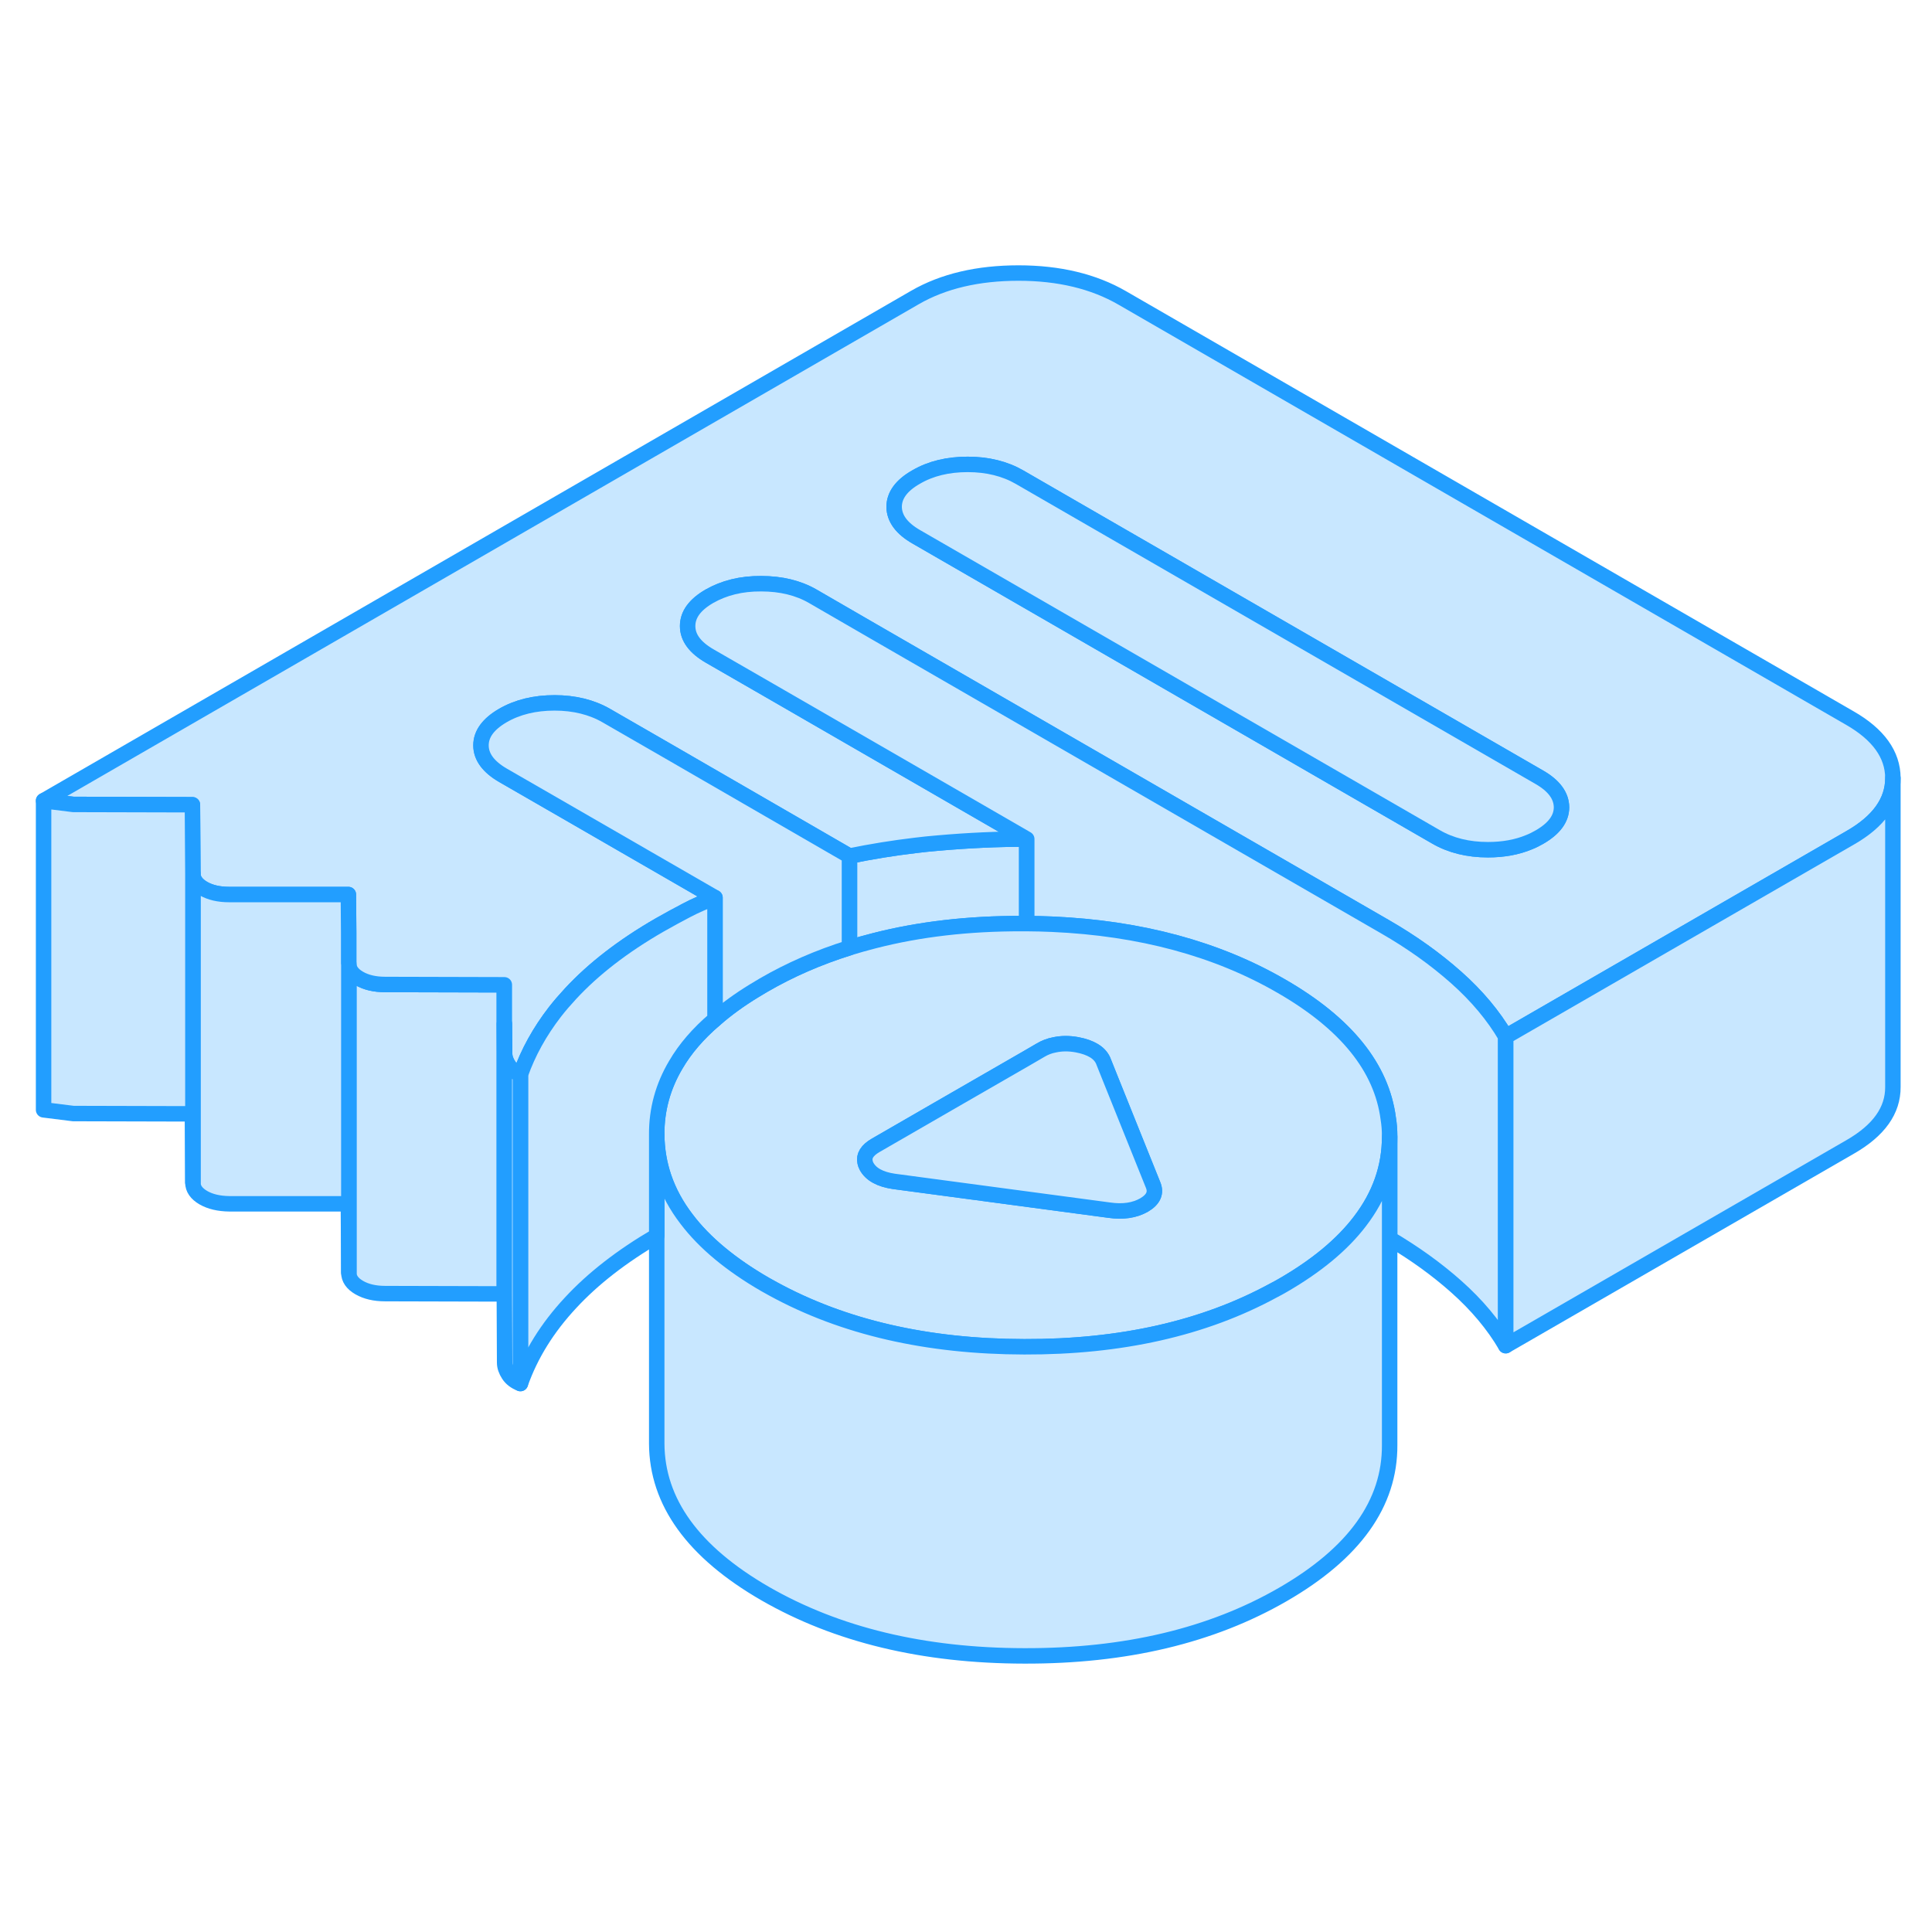 <svg width="48" height="48" viewBox="0 0 125 94" fill="#c8e7ff" xmlns="http://www.w3.org/2000/svg" stroke-width="1px" stroke-linecap="round" stroke-linejoin="round"><path d="M32.63 48.216V50.746H32.64L32.63 48.216Z" stroke="#229EFF" stroke-linejoin="round"/><path d="M66.43 38.786V44.256H66.13C62.67 44.246 59.48 44.616 56.56 45.366C56.01 45.506 55.48 45.656 54.96 45.816V39.886C56.37 39.596 57.8 39.366 59.23 39.196C59.721 39.136 60.2 39.086 60.69 39.046C62.62 38.876 64.53 38.786 66.43 38.786Z" stroke="#229EFF" stroke-linejoin="round"/><path d="M32.63 48.216V68.216L24.92 68.196C24.25 68.196 23.691 68.066 23.241 67.806C22.791 67.546 22.57 67.226 22.57 66.836V46.836C22.57 47.226 22.791 47.546 23.241 47.806C23.691 48.066 24.25 48.196 24.92 48.196L32.63 48.216Z" stroke="#229EFF" stroke-linejoin="round"/><path d="M119.68 30.956L72.61 3.776C70.76 2.706 68.52 2.166 65.9 2.166C63.28 2.166 61.04 2.686 59.2 3.746L2.82 36.306L4.74 36.546L12.45 36.566L12.48 41.016C12.48 41.406 12.71 41.726 13.15 41.986C13.6 42.246 14.16 42.376 14.83 42.376H22.54L22.56 44.906V46.836C22.57 47.226 22.791 47.546 23.241 47.806C23.691 48.066 24.25 48.196 24.92 48.196L32.63 48.216V50.736L32.65 52.666C32.65 52.916 32.74 53.176 32.91 53.436C33.08 53.696 33.33 53.886 33.67 54.016C34.17 52.596 34.92 51.246 35.9 49.976C36.21 49.576 36.55 49.186 36.91 48.796C38.4 47.186 40.32 45.706 42.66 44.356C43.28 44.006 43.86 43.686 44.42 43.396C44.97 43.106 45.59 42.836 46.26 42.576L36.42 36.896L32.55 34.666C31.6 34.116 31.12 33.466 31.12 32.726C31.12 31.986 31.59 31.346 32.53 30.796C33.48 30.246 34.6 29.976 35.88 29.976C37.16 29.976 38.291 30.256 39.24 30.806L43.11 33.036L54.96 39.886C56.37 39.596 57.8 39.366 59.23 39.196C59.721 39.136 60.2 39.086 60.69 39.046C62.62 38.876 64.53 38.786 66.43 38.786L59.94 35.036L49.79 29.176L45.92 26.946C44.97 26.396 44.49 25.756 44.49 25.006C44.49 24.266 44.95 23.626 45.9 23.076C46.85 22.536 47.96 22.256 49.25 22.266C50.53 22.266 51.65 22.536 52.6 23.086L56.471 25.326L89.59 44.446C91.33 45.446 92.871 46.546 94.221 47.746C95.561 48.936 96.63 50.216 97.42 51.566L109.08 44.836L119.72 38.696C121.55 37.646 122.47 36.356 122.47 34.846V34.826C122.46 33.316 121.53 32.016 119.68 30.956ZM99.61 38.656C99.4 38.776 99.17 38.896 98.94 38.986C98.15 39.316 97.26 39.476 96.27 39.476C94.98 39.476 93.86 39.196 92.91 38.646L64.471 22.226L59.29 19.236C58.33 18.686 57.86 18.036 57.85 17.296C57.85 16.556 58.32 15.906 59.27 15.366C60.21 14.816 61.33 14.546 62.61 14.546C63.89 14.546 65.02 14.826 65.971 15.376L99.59 34.786C100.55 35.336 101.02 35.986 101.03 36.726C101.03 37.466 100.56 38.106 99.61 38.656Z" stroke="#229EFF" stroke-linejoin="round"/><path d="M101.03 36.726C101.03 37.466 100.56 38.106 99.61 38.656C99.4 38.776 99.17 38.896 98.94 38.986C98.15 39.316 97.26 39.476 96.27 39.476C94.98 39.476 93.86 39.196 92.91 38.646L64.471 22.226L59.29 19.236C58.33 18.686 57.86 18.036 57.85 17.296C57.85 16.556 58.32 15.906 59.27 15.366C60.21 14.816 61.33 14.546 62.61 14.546C63.89 14.546 65.02 14.826 65.971 15.376L99.59 34.786C100.55 35.336 101.02 35.986 101.03 36.726Z" stroke="#229EFF" stroke-linejoin="round"/><path d="M97.42 51.566V71.566C96.63 70.216 95.561 68.936 94.221 67.746C92.951 66.616 91.52 65.586 89.91 64.636V57.996C89.91 57.616 89.88 57.236 89.82 56.866C89.39 53.566 87.09 50.716 82.91 48.306C78.73 45.886 73.77 44.546 68.06 44.296C67.52 44.276 66.98 44.256 66.43 44.256V38.786L59.94 35.036L49.79 29.176L45.92 26.946C44.97 26.396 44.49 25.756 44.49 25.006C44.49 24.266 44.95 23.626 45.9 23.076C46.85 22.536 47.96 22.256 49.25 22.266C50.53 22.266 51.65 22.536 52.6 23.086L56.471 25.326L89.59 44.446C91.33 45.446 92.871 46.546 94.221 47.746C95.561 48.936 96.63 50.216 97.42 51.566Z" stroke="#229EFF" stroke-linejoin="round"/><path d="M122.47 34.846V54.826C122.48 56.346 121.56 57.636 119.72 58.696L97.42 71.566V51.566L109.08 44.836L119.72 38.696C121.55 37.646 122.47 36.356 122.47 34.846Z" stroke="#229EFF" stroke-linejoin="round"/><path d="M22.57 46.836V66.836L22.54 62.386H14.83C14.16 62.376 13.6 62.246 13.15 61.986C12.71 61.726 12.48 61.406 12.48 61.016V41.016C12.48 41.406 12.71 41.726 13.15 41.986C13.6 42.246 14.16 42.376 14.83 42.376H22.54L22.56 44.906V46.836H22.57Z" stroke="#229EFF" stroke-linejoin="round"/><path d="M12.48 41.016V61.016L12.45 56.566L4.74 56.546L2.82 56.306V36.306L4.74 36.546L12.45 36.566L12.48 41.016Z" stroke="#229EFF" stroke-linejoin="round"/><path d="M89.82 56.866C89.39 53.566 87.09 50.716 82.91 48.306C78.73 45.886 73.77 44.546 68.06 44.296C67.52 44.276 66.98 44.256 66.43 44.256H66.13C62.67 44.246 59.48 44.616 56.56 45.366C56.01 45.506 55.48 45.656 54.96 45.816C52.97 46.436 51.11 47.246 49.39 48.246C49.19 48.366 48.99 48.486 48.79 48.606C47.84 49.186 47 49.796 46.26 50.446C45.18 51.366 44.33 52.346 43.72 53.396C42.89 54.796 42.48 56.306 42.49 57.906C42.5 58.866 42.65 59.776 42.95 60.666C43.27 61.606 43.76 62.516 44.43 63.386C45.59 64.916 47.28 66.316 49.49 67.596C49.67 67.696 49.85 67.796 50.03 67.896C54.57 70.376 59.99 71.626 66.27 71.636C72.51 71.656 77.88 70.446 82.37 68.006C82.59 67.896 82.8 67.776 83.01 67.656C85.19 66.396 86.85 65.016 87.99 63.516C89.27 61.846 89.91 60.026 89.91 58.046V57.996C89.91 57.616 89.88 57.236 89.82 56.866ZM74.02 62.466C73.4 62.816 72.65 62.926 71.76 62.796L57.84 60.936C56.94 60.806 56.35 60.476 56.07 59.966C56.02 59.876 55.99 59.786 55.97 59.696C55.88 59.286 56.1 58.926 56.65 58.606L61.38 55.876L66.43 52.966L67.34 52.436C67.61 52.276 67.9 52.166 68.21 52.106C68.66 52.006 69.15 51.996 69.69 52.096C70.58 52.266 71.14 52.606 71.37 53.116L71.79 54.166L74.6 61.156C74.82 61.676 74.63 62.106 74.02 62.466Z" stroke="#229EFF" stroke-linejoin="round"/><path d="M89.91 58.046V77.996C89.93 81.766 87.63 84.986 83.01 87.656C78.39 90.326 72.81 91.656 66.27 91.636C59.74 91.626 54.141 90.276 49.49 87.596C44.84 84.906 42.511 81.676 42.49 77.906V57.906C42.501 58.866 42.65 59.776 42.95 60.666C43.27 61.606 43.76 62.516 44.43 63.386C45.59 64.916 47.281 66.316 49.49 67.596C49.67 67.696 49.85 67.796 50.03 67.896C54.57 70.376 59.99 71.626 66.27 71.636C72.51 71.656 77.88 70.446 82.37 68.006C82.59 67.896 82.8 67.776 83.01 67.656C85.19 66.396 86.85 65.016 87.99 63.516C89.27 61.846 89.91 60.026 89.91 58.046Z" stroke="#229EFF" stroke-linejoin="round"/><path d="M74.02 62.466C73.4 62.816 72.65 62.926 71.76 62.796L57.84 60.936C56.94 60.806 56.35 60.476 56.07 59.966C56.02 59.876 55.99 59.786 55.971 59.696C55.88 59.286 56.1 58.926 56.65 58.606L61.38 55.876L66.43 52.966L67.34 52.436C67.61 52.276 67.9 52.166 68.21 52.106C68.66 52.006 69.15 51.996 69.69 52.096C70.58 52.266 71.14 52.606 71.37 53.116L71.79 54.166L74.6 61.156C74.82 61.676 74.63 62.106 74.02 62.466Z" stroke="#229EFF" stroke-linejoin="round"/><path d="M54.96 39.886V45.816C52.97 46.436 51.11 47.246 49.39 48.246C49.19 48.366 48.99 48.486 48.79 48.606C47.84 49.186 47 49.796 46.26 50.446V42.576L36.42 36.896L32.55 34.666C31.6 34.116 31.12 33.466 31.12 32.726C31.12 31.986 31.59 31.346 32.53 30.796C33.48 30.246 34.6 29.976 35.88 29.976C37.16 29.976 38.291 30.256 39.24 30.806L43.11 33.036L54.96 39.886Z" stroke="#229EFF" stroke-linejoin="round"/><path d="M46.26 42.576V50.446C45.18 51.366 44.331 52.346 43.721 53.396C42.891 54.796 42.48 56.306 42.49 57.906V64.456C40.23 65.776 38.36 67.226 36.91 68.796C35.41 70.406 34.33 72.146 33.67 74.016V54.016C34.17 52.596 34.92 51.246 35.9 49.976C36.21 49.576 36.55 49.186 36.91 48.796C38.4 47.186 40.32 45.706 42.66 44.356C43.28 44.006 43.86 43.686 44.42 43.396C44.97 43.106 45.59 42.836 46.26 42.576Z" stroke="#229EFF" stroke-linejoin="round"/><path d="M33.67 54.016V74.016C33.33 73.886 33.08 73.696 32.91 73.436C32.74 73.176 32.65 72.916 32.65 72.666L32.63 68.216V50.746H32.64L32.65 52.666C32.65 52.916 32.74 53.176 32.91 53.436C33.08 53.696 33.33 53.886 33.67 54.016Z" stroke="#229EFF" stroke-linejoin="round"/></svg>